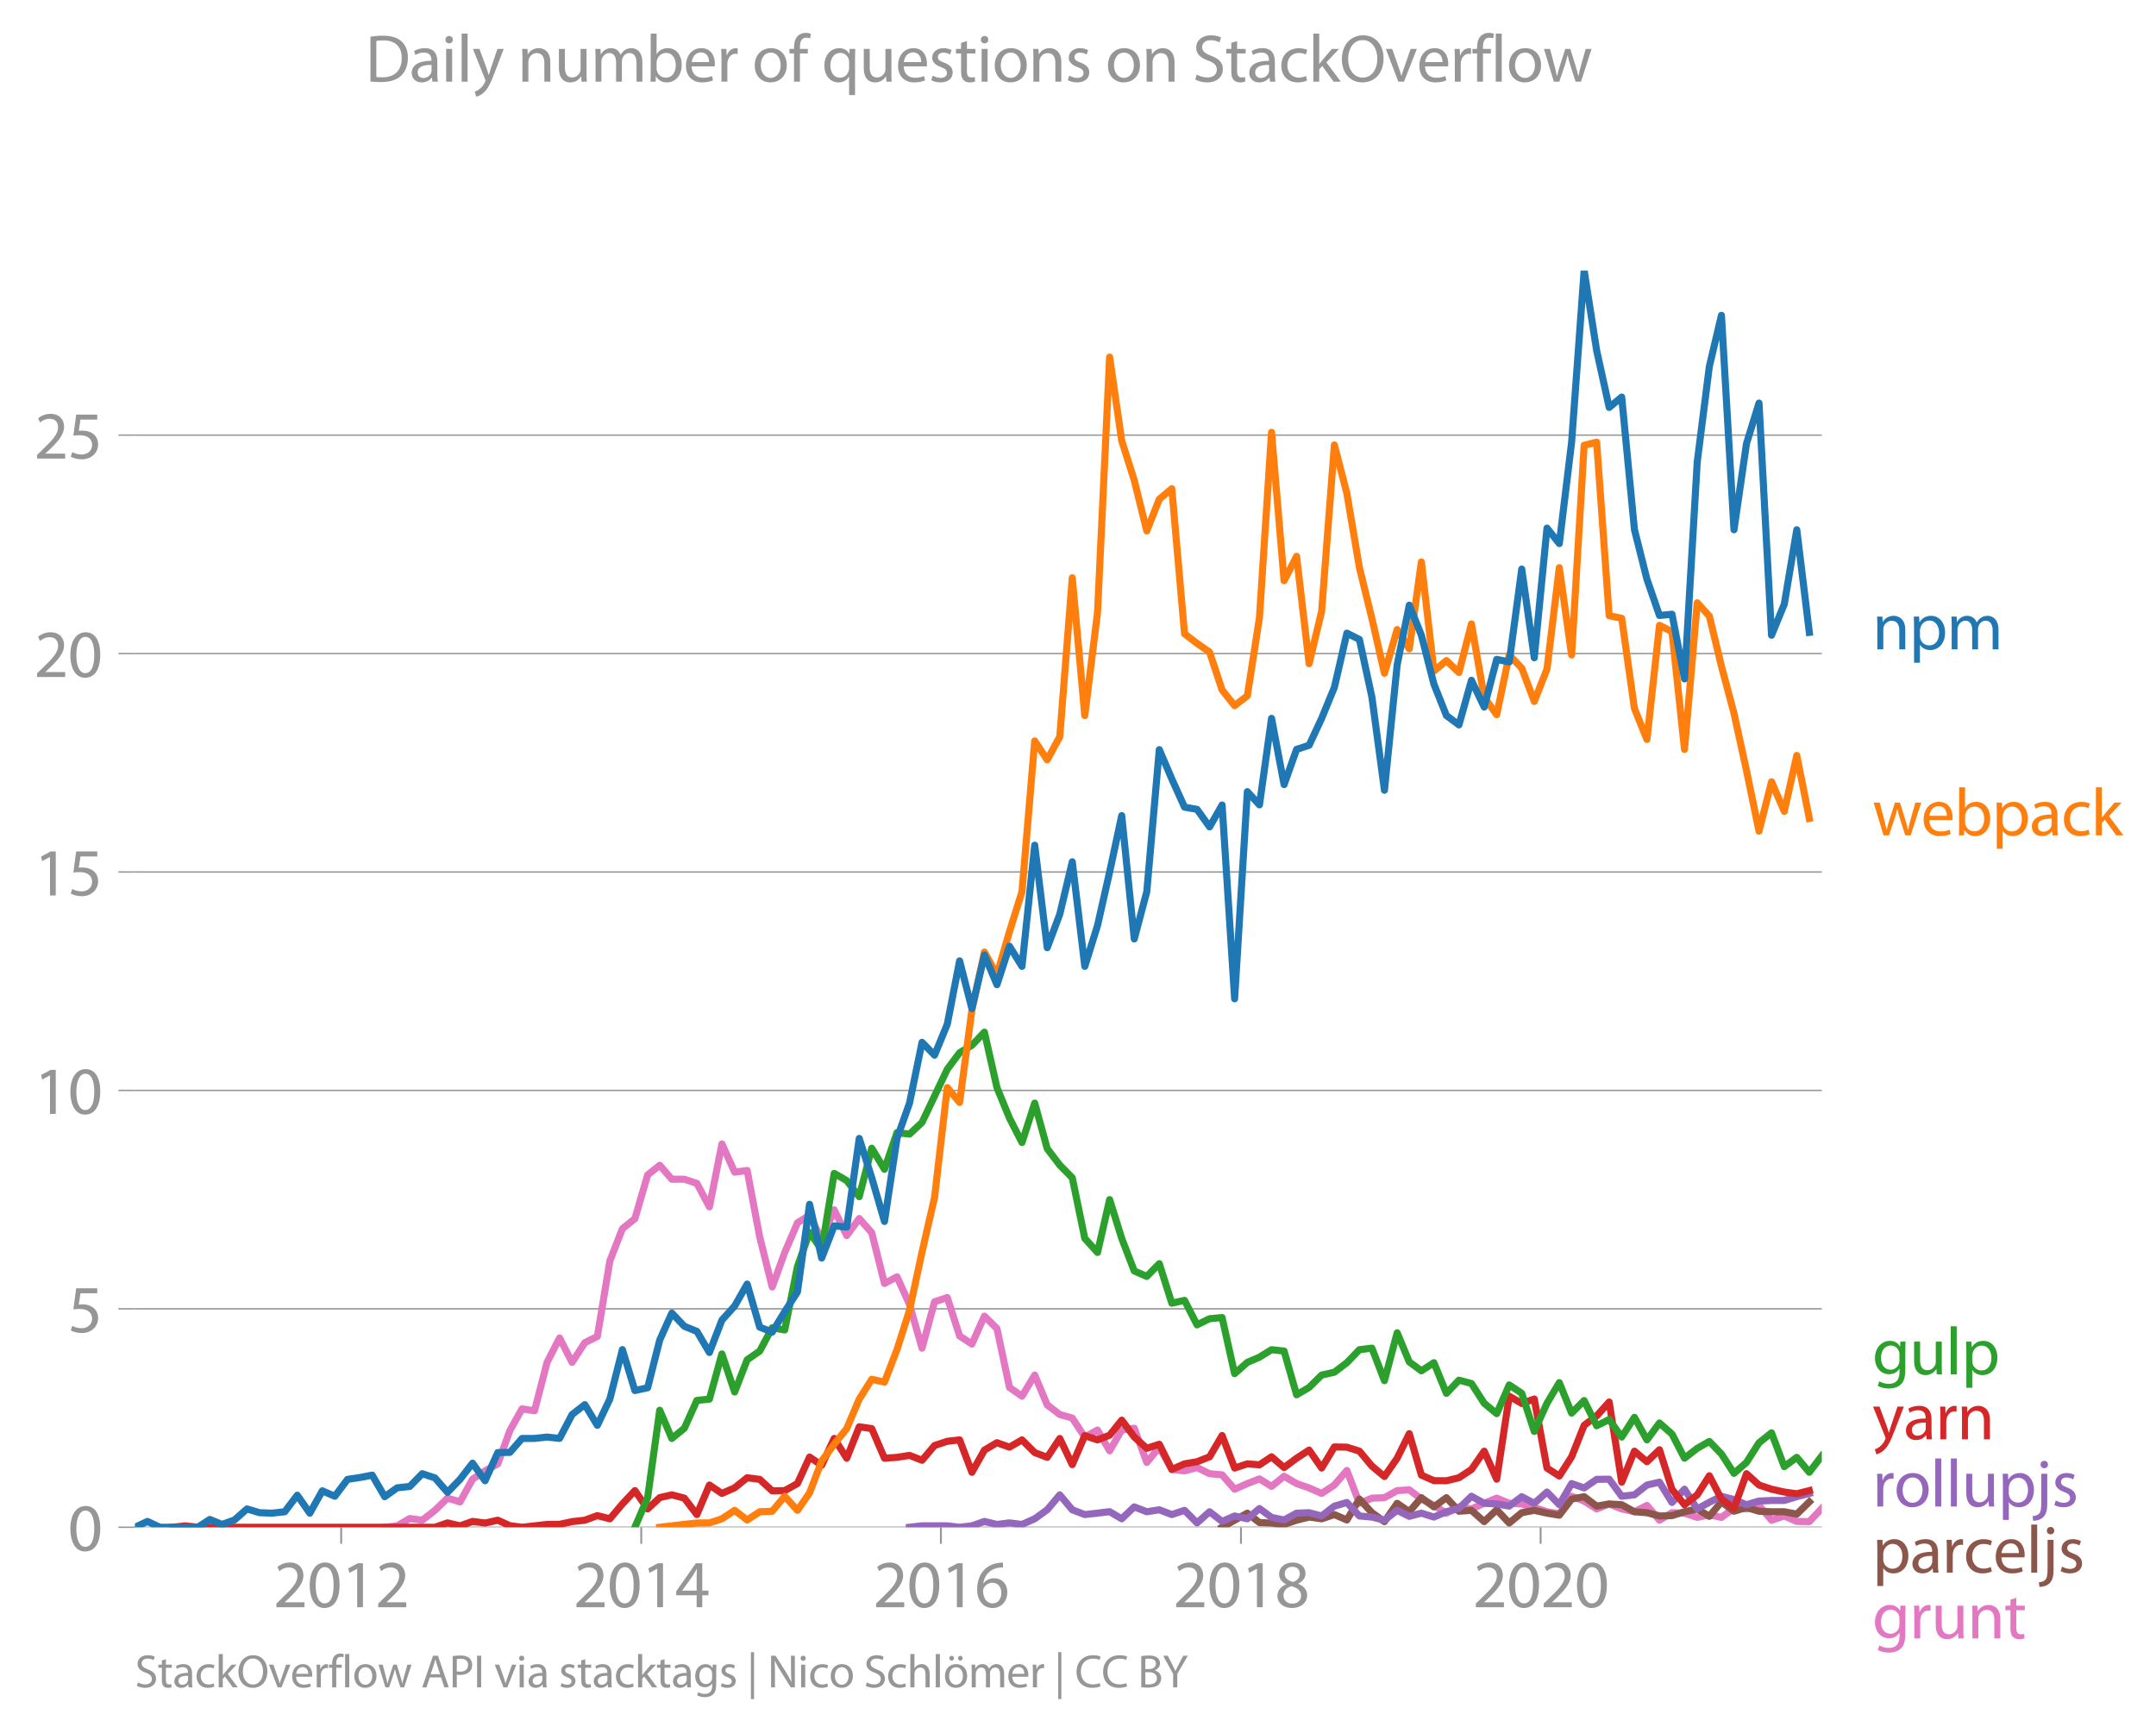 <svg height="489.243" viewBox="0 0 456.434 366.932" width="608.578" xmlns="http://www.w3.org/2000/svg" xmlns:xlink="http://www.w3.org/1999/xlink"><defs><style>*{stroke-linecap:butt;stroke-linejoin:round}</style></defs><g id="figure_1"><path d="M0 366.932h456.434V0H0z" style="fill:none" id="patch_1"/><g id="axes_1"><path d="M28.563 323.405h357.12V57.293H28.563z" style="fill:none" id="patch_2"/><g id="matplotlib.axis_1"><g id="xtick_1"><g id="line2d_1"><defs><path d="M0 0v3.5" id="m45eb10d0fd" style="stroke:#969696;stroke-width:.4"/></defs><use style="fill:#969696;stroke:#969696;stroke-width:.4" x="72.231" xlink:href="#m45eb10d0fd" y="323.405"/></g><g style="fill:#969696" transform="matrix(.14 0 0 -.14 57.868 340.345)" id="text_1"><defs><path d="M2944 0v467H1075v13l333 307c877 845 1434 1466 1434 2234 0 595-378 1209-1274 1209-480 0-890-179-1178-422l180-397c192 160 505 352 883 352 621 0 825-390 825-813-6-627-486-1164-1548-2176L288 346V0h2656z" id="MyriadPro-Regular-32" transform="scale(.016)"/><path d="M1677 4230c-845 0-1447-768-1447-2163C243 691 794-70 1606-70c922 0 1447 780 1447 2195 0 1325-499 2105-1376 2105zm-32-435c582 0 845-672 845-1696 0-1062-276-1734-852-1734-512 0-844 614-844 1696 0 1133 358 1734 851 1734z" id="MyriadPro-Regular-30" transform="scale(.016)"/><path d="M1510 0h544v4160h-480l-908-486 108-429 724 390h12V0z" id="MyriadPro-Regular-31" transform="scale(.016)"/></defs><use xlink:href="#MyriadPro-Regular-32"/><use x="51.3" xlink:href="#MyriadPro-Regular-30"/><use x="102.6" xlink:href="#MyriadPro-Regular-31"/><use x="153.9" xlink:href="#MyriadPro-Regular-32"/></g></g><g id="xtick_2"><use style="fill:#969696;stroke:#969696;stroke-width:.4" x="135.756" xlink:href="#m45eb10d0fd" y="323.405" id="line2d_2"/><g style="fill:#969696" transform="matrix(.14 0 0 -.14 121.392 340.345)" id="text_2"><defs><path d="M2560 0v1133h582v441h-582v2586h-608L96 1504v-371h1933V0h531zM666 1574v13l1017 1415c115 192 218 371 346 614h19c-13-218-19-435-19-653V1574H666z" id="MyriadPro-Regular-34" transform="scale(.016)"/></defs><use xlink:href="#MyriadPro-Regular-32"/><use x="51.3" xlink:href="#MyriadPro-Regular-30"/><use x="102.6" xlink:href="#MyriadPro-Regular-31"/><use x="153.9" xlink:href="#MyriadPro-Regular-34"/></g></g><g id="xtick_3"><use style="fill:#969696;stroke:#969696;stroke-width:.4" x="199.193" xlink:href="#m45eb10d0fd" y="323.405" id="line2d_3"/><g style="fill:#969696" transform="matrix(.14 0 0 -.14 184.83 340.345)" id="text_3"><defs><path d="M2662 4224c-102 0-243-6-409-32-525-64-986-275-1331-614-410-410-704-1056-704-1876C218 621 800-70 1690-70c864 0 1382 704 1382 1465 0 813-518 1344-1254 1344-461 0-807-217-1005-480h-19c96 685 563 1331 1446 1479 160 25 307 32 422 25v461zM1690 365c-589 0-903 505-916 1190 0 103 26 186 64 250 154 301 468 512 807 512 518 0 857-359 857-954s-326-998-806-998h-6z" id="MyriadPro-Regular-36" transform="scale(.016)"/></defs><use xlink:href="#MyriadPro-Regular-32"/><use x="51.3" xlink:href="#MyriadPro-Regular-30"/><use x="102.6" xlink:href="#MyriadPro-Regular-31"/><use x="153.9" xlink:href="#MyriadPro-Regular-36"/></g></g><g id="xtick_4"><use style="fill:#969696;stroke:#969696;stroke-width:.4" x="262.718" xlink:href="#m45eb10d0fd" y="323.405" id="line2d_4"/><g style="fill:#969696" transform="matrix(.14 0 0 -.14 248.355 340.345)" id="text_4"><defs><path d="M1062 2170c-512-218-825-589-825-1114C237 448 762-70 1632-70c794 0 1414 486 1414 1209 0 506-320 871-838 1075v20c512 243 685 620 685 972 0 519-403 1024-1210 1024-729 0-1286-448-1286-1107 0-358 198-717 659-934l6-19zm583-1831c-531 0-851 371-832 794 0 397 262 717 749 857 563-160 915-403 915-908 0-423-327-743-832-743zm6 3488c506 0 704-345 704-678 0-378-275-634-633-755-480 128-794 352-794 768 0 358 256 665 723 665z" id="MyriadPro-Regular-38" transform="scale(.016)"/></defs><use xlink:href="#MyriadPro-Regular-32"/><use x="51.3" xlink:href="#MyriadPro-Regular-30"/><use x="102.6" xlink:href="#MyriadPro-Regular-31"/><use x="153.9" xlink:href="#MyriadPro-Regular-38"/></g></g><g id="xtick_5"><use style="fill:#969696;stroke:#969696;stroke-width:.4" x="326.156" xlink:href="#m45eb10d0fd" y="323.405" id="line2d_5"/><g style="fill:#969696" transform="matrix(.14 0 0 -.14 311.793 340.345)" id="text_5"><use xlink:href="#MyriadPro-Regular-32"/><use x="51.3" xlink:href="#MyriadPro-Regular-30"/><use x="102.6" xlink:href="#MyriadPro-Regular-32"/><use x="153.9" xlink:href="#MyriadPro-Regular-30"/></g></g></g><g id="matplotlib.axis_2"><g id="ytick_1"><path clip-path="url(#p1c02da4134)" d="M28.563 323.405h357.12" style="fill:none;stroke:#969696;stroke-linecap:square;stroke-width:.3" id="line2d_6"/><g id="line2d_7"><defs><path d="M0 0h-3.5" id="m806d400b9b" style="stroke:#969696;stroke-width:.3"/></defs><use style="fill:#969696;stroke:#969696;stroke-width:.3" x="28.563" xlink:href="#m806d400b9b" y="323.405"/></g><use xlink:href="#MyriadPro-Regular-30" style="fill:#969696" transform="matrix(.14 0 0 -.14 14.382 328.375)" id="text_6"/></g><g id="ytick_2"><path clip-path="url(#p1c02da4134)" d="M28.563 277.152h357.12" style="fill:none;stroke:#969696;stroke-linecap:square;stroke-width:.3" id="line2d_8"/><use style="fill:#969696;stroke:#969696;stroke-width:.3" x="28.563" xlink:href="#m806d400b9b" y="277.152" id="line2d_9"/><g style="fill:#969696" transform="matrix(.14 0 0 -.14 14.382 282.122)" id="text_7"><defs><path d="M2771 4160H781L512 2163c154 19 339 45 576 45 832 0 1190-384 1197-922 0-556-455-902-986-902-377 0-717 128-889 230L269 186C467 58 851-70 1306-70c902 0 1548 608 1548 1420 0 525-268 884-595 1069-256 154-576 224-896 224-153 0-243-13-339-25l160 1068h1587v474z" id="MyriadPro-Regular-35" transform="scale(.016)"/></defs><use xlink:href="#MyriadPro-Regular-35"/></g></g><g id="ytick_3"><path clip-path="url(#p1c02da4134)" d="M28.563 230.898h357.12" style="fill:none;stroke:#969696;stroke-linecap:square;stroke-width:.3" id="line2d_10"/><use style="fill:#969696;stroke:#969696;stroke-width:.3" x="28.563" xlink:href="#m806d400b9b" y="230.898" id="line2d_11"/><g style="fill:#969696" transform="matrix(.14 0 0 -.14 7.2 235.868)" id="text_8"><use xlink:href="#MyriadPro-Regular-31"/><use x="51.3" xlink:href="#MyriadPro-Regular-30"/></g></g><g id="ytick_4"><path clip-path="url(#p1c02da4134)" d="M28.563 184.645h357.12" style="fill:none;stroke:#969696;stroke-linecap:square;stroke-width:.3" id="line2d_12"/><use style="fill:#969696;stroke:#969696;stroke-width:.3" x="28.563" xlink:href="#m806d400b9b" y="184.645" id="line2d_13"/><g style="fill:#969696" transform="matrix(.14 0 0 -.14 7.2 189.615)" id="text_9"><use xlink:href="#MyriadPro-Regular-31"/><use x="51.3" xlink:href="#MyriadPro-Regular-35"/></g></g><g id="ytick_5"><path clip-path="url(#p1c02da4134)" d="M28.563 138.391h357.12" style="fill:none;stroke:#969696;stroke-linecap:square;stroke-width:.3" id="line2d_14"/><use style="fill:#969696;stroke:#969696;stroke-width:.3" x="28.563" xlink:href="#m806d400b9b" y="138.391" id="line2d_15"/><g style="fill:#969696" transform="matrix(.14 0 0 -.14 7.2 143.361)" id="text_10"><use xlink:href="#MyriadPro-Regular-32"/><use x="51.3" xlink:href="#MyriadPro-Regular-30"/></g></g><g id="ytick_6"><path clip-path="url(#p1c02da4134)" d="M28.563 92.137h357.12" style="fill:none;stroke:#969696;stroke-linecap:square;stroke-width:.3" id="line2d_16"/><use style="fill:#969696;stroke:#969696;stroke-width:.3" x="28.563" xlink:href="#m806d400b9b" y="92.137" id="line2d_17"/><g style="fill:#969696" transform="matrix(.14 0 0 -.14 7.2 97.107)" id="text_11"><use xlink:href="#MyriadPro-Regular-32"/><use x="51.3" xlink:href="#MyriadPro-Regular-35"/></g></g></g><path clip-path="url(#p1c02da4134)" d="m81.442 323.405 2.65-.298 2.651-1.552 2.65.358 2.695-2.089 2.65-2.586 2.653.796 2.648-4.805 2.65-1.76 2.695-1.492 2.563-7.056 2.562-4.582 2.652.398 2.65-10.246 2.651-5.172 2.65 5.172 2.695-4.178 2.65-1.303 2.652-16.004 2.65-6.814 2.65-2.139 2.694-9.25 2.563-2.047 2.562 2.942 2.652.01 2.65.885 2.651 4.974 2.65-13.33 2.695 5.969 2.65-.348 2.652 14.075 2.65 10.593 2.65-7.31 2.693-6.267 2.564-1.62 2.562 5.2 2.652-6.346 2.65 5.451 2.651-3.6 2.65 3.003 2.695 10.743 2.65-1.412 2.652 5.888 2.649 9.221 2.65-9.817 2.694-.896 2.607 8.13 2.606 1.718 2.652-5.919 2.65 2.636 2.65 12.474 2.651 1.85 2.694-4.476 2.65 6.326 2.653 2.03 2.649.745 2.65 4.029 2.694-1.492 2.564 4.401 2.562-4.401 2.652-.378 2.65 7.241 2.65-3.233 2.651 4.725 2.694.299 2.65-.707 2.653 1.304 2.649.238 2.65 3.044 2.694-1.194 2.564-.99 2.561 1.587 2.653-2.138 2.65 1.541 2.65.925 2.651 1.164 2.694-1.79 2.65-3.074 2.653 6.953 2.649-1.094 2.65-.1 2.694-1.492 2.564-.17 2.561 1.96 2.653 1.344 2.65 1.641 2.65-1.333 2.651.438 2.694-1.194 2.65-1.094 2.653 1.094 2.648.14 2.65.755 2.695.896 2.607.411 2.605-3.694 2.652 1.015 2.65 1.67 2.651-1.054 2.65 1.055 2.695.597 2.65-1.343 2.653 3.133 2.648-1.591 2.65.099 2.695.895 2.563-.554 2.562.554 2.652-1.92 2.65.13 2.651-.746 2.65 3.133 2.695-.895 2.65 1.154 2.652.04 2.65-2.816" style="fill:none;stroke:#e377c2;stroke-linecap:square;stroke-width:1.5" id="line2d_18"/><path clip-path="url(#p1c02da4134)" d="m258.72 323.405 2.651-1.492 2.694-1.492 2.564 1.993 2.561.096 2.653.278 2.65-.875 2.65-.666 2.651.368 2.694-.896 2.65 1.144 2.653-4.426 2.649 2.885 2.65 1.89 2.694-3.88 2.564 1.77 2.561-2.963 2.653 1.95 2.65-1.95 2.65 2.874 2.651-.189 2.694 2.387 2.65-2.506 2.653 2.805 2.648-2.188 2.65-.498 2.695.597 2.607.432 2.605-3.416 2.652-.507 2.65 1.999 2.651-.458 2.65.16 2.695 1.492 2.65.199 2.653.696 2.648-.08 2.65-.815 2.695-.597 2.563 1.566 2.562-3.058 2.652 1.98 2.65-.787 2.651.786 2.65.11h2.695l2.65.507 2.652-2.596" style="fill:none;stroke:#8c564b;stroke-linecap:square;stroke-width:1.5" id="line2d_19"/><path clip-path="url(#p1c02da4134)" d="m192.547 323.405 2.649-.308 2.65.01h2.694l2.607.298 2.606-.298 2.652-.935 2.65.636 2.65-.328 2.651.328 2.694-1.193 2.65-1.91 2.653-3.163 2.649 3.163 2.65 1.014 2.694-.298 2.564-.32 2.562 1.514 2.652-2.527 2.65 1.035 2.65-.418 2.651 1.014 2.694-.895 2.65 2.656 2.653-2.357 2.649 2.049 2.65-1.154 2.694.597 2.564-2.174 2.561 1.875 2.653.547 2.65-1.442 2.65-.1 2.651.697 2.694-2.089 2.65-.766 2.653 2.855 2.649.229 2.65.666 2.694-2.089 2.564 1.268 2.561-.671 2.653.826 2.65-1.124 2.65-.727 2.651-2.556 2.694 1.492 2.65.14 2.653.457 2.648-2 2.65 1.403 2.695-2.387 2.607 2.675 2.605-4.466 2.652.925 2.65-1.82 2.651-.03 2.65 3.611 2.695-.298 2.65-2.08 2.653-.606 2.648 4.307 2.65-2.815 2.695 4.178 2.563-1.407 2.562-1.279 2.652.706 2.65 1.085 2.651-.776 2.65-.12h2.695l2.65-.805 2.652-.687" style="fill:none;stroke:#9467bd;stroke-linecap:square;stroke-width:1.5" id="line2d_20"/><g style="fill:#1f77b4" transform="matrix(.14 0 0 -.14 396.397 137.5)" id="text_12"><defs><path d="M467 0h563v1862c0 96 13 192 39 263 96 313 384 576 755 576 531 0 717-416 717-915V0h563v1850c0 1062-666 1318-1094 1318-512 0-871-288-1024-582h-13l-32 512H442c19-256 25-519 25-839V0z" id="MyriadPro-Regular-6e" transform="scale(.016)"/><path d="M467-1267h557V416h13c185-307 544-486 953-486 730 0 1408 550 1408 1664 0 940-563 1574-1312 1574-505 0-870-224-1100-602h-13l-26 532H442c12-295 25-615 25-1012v-3353zm557 3059c0 77 19 160 38 230 109 423 468 698 852 698 595 0 921-531 921-1152 0-710-345-1197-941-1197-403 0-742 269-844 659-13 71-26 148-26 231v531z" id="MyriadPro-Regular-70" transform="scale(.016)"/><path d="M467 0h551v1869c0 96 12 192 44 275 90 282 346 563 698 563 429 0 646-358 646-851V0h551v1914c0 102 19 204 45 281 96 275 345 512 665 512 455 0 672-358 672-953V0h551v1824c0 1075-608 1344-1018 1344-294 0-499-77-685-218-128-96-249-230-345-403h-13c-135 365-455 621-877 621-512 0-800-275-973-570h-19l-26 500H442c19-256 25-519 25-839V0z" id="MyriadPro-Regular-6d" transform="scale(.016)"/></defs><use xlink:href="#MyriadPro-Regular-6e"/><use x="55.5" xlink:href="#MyriadPro-Regular-70"/><use x="112.4" xlink:href="#MyriadPro-Regular-6d"/></g><g style="fill:#ff7f0e" transform="matrix(.14 0 0 -.14 396.397 176.89)" id="text_13"><defs><path d="M115 3098 1050 0h512l499 1472c109 333 205 653 281 1024h13c77-365 167-672 275-1018L3104 0h512l998 3098h-556l-442-1556c-102-364-186-691-237-1004h-19c-70 313-160 640-275 1011l-480 1549h-474l-505-1575c-103-339-205-672-276-985h-19c-57 320-141 640-230 985L691 3098H115z" id="MyriadPro-Regular-77" transform="scale(.016)"/><path d="M2957 1446c6 58 19 148 19 263 0 569-269 1459-1280 1459-902 0-1453-736-1453-1670C243 563 813-70 1766-70c493 0 832 108 1031 198l-96 403c-211-89-455-160-858-160-563 0-1049 314-1062 1075h2176zM787 1850c45 390 295 915 864 915 634 0 787-557 781-915H787z" id="MyriadPro-Regular-65" transform="scale(.016)"/><path d="M467 800c0-275-13-589-25-800h486l26 512h19c230-410 589-582 1037-582 691 0 1388 550 1388 1657 7 941-537 1581-1305 1581-499 0-858-224-1056-570h-13v1946H467V800zm557 998c0 90 19 167 32 231 115 429 474 691 858 691 601 0 921-531 921-1152 0-710-352-1190-941-1190-409 0-736 268-844 659-13 64-26 134-26 205v556z" id="MyriadPro-Regular-62" transform="scale(.016)"/><path d="M2643 1901c0 621-230 1267-1177 1267-391 0-762-109-1018-275l128-371c218 140 518 230 806 230 634 0 704-461 704-717v-64C890 1978 224 1568 224 819c0-448 320-889 947-889 442 0 775 217 947 460h20l44-390h512c-38 211-51 474-51 742v1159zm-544-858c0-57-13-121-32-179-89-262-345-518-749-518-288 0-531 172-531 537 0 602 698 711 1312 698v-538z" id="MyriadPro-Regular-61" transform="scale(.016)"/><path d="M2579 538c-160-71-371-154-691-154-614 0-1075 442-1075 1158 0 647 384 1172 1094 1172 307 0 519-71 653-148l128 436c-154 76-448 160-781 160-1011 0-1664-692-1664-1645C243 570 851-70 1786-70c416 0 742 108 889 185l-96 423z" id="MyriadPro-Regular-63" transform="scale(.016)"/><path d="M1024 4544H467V0h557v1165l288 320L2381 0h685L1702 1824l1197 1274h-678l-909-1069c-90-109-198-243-275-352h-13v2867z" id="MyriadPro-Regular-6b" transform="scale(.016)"/></defs><use xlink:href="#MyriadPro-Regular-77"/><use x="73.6" xlink:href="#MyriadPro-Regular-65"/><use x="123.7" xlink:href="#MyriadPro-Regular-62"/><use x="180.6" xlink:href="#MyriadPro-Regular-70"/><use x="237.5" xlink:href="#MyriadPro-Regular-61"/><use x="285.7" xlink:href="#MyriadPro-Regular-63"/><use x="330.5" xlink:href="#MyriadPro-Regular-6b"/></g><g style="fill:#2ca02c" transform="matrix(.14 0 0 -.14 396.397 291.03)" id="text_14"><defs><path d="M3110 2246c0 378 13 628 26 852h-493l-25-468h-13c-135 256-429 538-967 538-710 0-1395-595-1395-1645C243 666 794 13 1562 13c480 0 812 230 985 518h13V186c0-781-422-1082-998-1082-384 0-704 115-909 243l-141-429c250-166 659-256 1030-256 391 0 826 90 1127 372 301 268 441 704 441 1414v1798zm-556-928c0-96-13-204-45-300-122-359-435-576-781-576-608 0-915 505-915 1113 0 717 384 1171 921 1171 410 0 685-268 788-595 25-77 32-160 32-256v-557z" id="MyriadPro-Regular-67" transform="scale(.016)"/><path d="M3059 3098h-563V1197c0-103-19-205-51-288-103-250-365-512-743-512-512 0-691 397-691 985v1716H448V1286C448 198 1030-70 1517-70c550 0 877 326 1024 576h13l32-506h499c-19 243-26 525-26 845v2253z" id="MyriadPro-Regular-75" transform="scale(.016)"/><path d="M467 0h563v4544H467V0z" id="MyriadPro-Regular-6c" transform="scale(.016)"/></defs><use xlink:href="#MyriadPro-Regular-67"/><use x="55.9" xlink:href="#MyriadPro-Regular-75"/><use x="111" xlink:href="#MyriadPro-Regular-6c"/><use x="134.6" xlink:href="#MyriadPro-Regular-70"/></g><g style="fill:#d62728" transform="matrix(.14 0 0 -.14 396.397 304.786)" id="text_15"><defs><path d="M58 3098 1203 243c26-70 39-115 39-147s-20-77-45-134c-128-288-320-506-474-628-166-140-352-230-493-275l141-473c141 25 416 121 691 364 384 333 660 877 1063 1940l845 2208h-596l-614-1818c-77-224-141-461-198-646h-13c-51 185-128 428-199 633L672 3098H58z" id="MyriadPro-Regular-79" transform="scale(.016)"/><path d="M467 0h557v1651c0 96 13 186 26 263 76 422 358 723 755 723 77 0 134-7 192-19v531c-51 13-96 19-160 19-378 0-717-262-858-678h-25l-20 608H442c19-288 25-602 25-967V0z" id="MyriadPro-Regular-72" transform="scale(.016)"/></defs><use xlink:href="#MyriadPro-Regular-79"/><use x="47.1" xlink:href="#MyriadPro-Regular-61"/><use x="95.3" xlink:href="#MyriadPro-Regular-72"/><use x="128" xlink:href="#MyriadPro-Regular-6e"/></g><g style="fill:#9467bd" transform="matrix(.14 0 0 -.14 396.397 319.017)" id="text_16"><defs><path d="M1779 3168c-857 0-1536-608-1536-1645C243 544 890-70 1728-70c749 0 1542 499 1542 1644 0 948-601 1594-1491 1594zm-13-422c666 0 928-666 928-1191 0-697-403-1203-940-1203-551 0-941 512-941 1190 0 589 288 1204 953 1204z" id="MyriadPro-Regular-6f" transform="scale(.016)"/><path d="M-230-1350c300 0 710 102 960 352 275 281 371 672 371 1273v2823H538V493c0-743-58-992-212-1165C192-819-32-890-288-909l58-441zM826 4320c-212 0-359-154-359-352 0-186 135-346 346-346 224 0 358 160 352 346 0 198-135 352-339 352z" id="MyriadPro-Regular-6a" transform="scale(.016)"/><path d="M250 147C467 19 781-70 1120-70c736 0 1158 390 1158 934 0 461-275 730-812 934-404 154-589 269-589 525 0 231 185 423 518 423 288 0 512-103 634-180l141 410c-173 102-448 192-762 192-666 0-1069-410-1069-909 0-371 263-678 819-877 416-153 576-300 576-569 0-256-192-461-601-461-282 0-576 115-743 224L250 147z" id="MyriadPro-Regular-73" transform="scale(.016)"/></defs><use xlink:href="#MyriadPro-Regular-72"/><use x="32.7" xlink:href="#MyriadPro-Regular-6f"/><use x="87.6" xlink:href="#MyriadPro-Regular-6c"/><use x="111.2" xlink:href="#MyriadPro-Regular-6c"/><use x="134.8" xlink:href="#MyriadPro-Regular-75"/><use x="189.9" xlink:href="#MyriadPro-Regular-70"/><use x="246.8" xlink:href="#MyriadPro-Regular-6a"/><use x="271.1" xlink:href="#MyriadPro-Regular-73"/></g><g style="fill:#8c564b" transform="matrix(.14 0 0 -.14 396.397 333.017)" id="text_17"><use xlink:href="#MyriadPro-Regular-70"/><use x="56.9" xlink:href="#MyriadPro-Regular-61"/><use x="105.1" xlink:href="#MyriadPro-Regular-72"/><use x="137.8" xlink:href="#MyriadPro-Regular-63"/><use x="182.6" xlink:href="#MyriadPro-Regular-65"/><use x="232.7" xlink:href="#MyriadPro-Regular-6c"/><use x="256.3" xlink:href="#MyriadPro-Regular-6a"/><use x="280.6" xlink:href="#MyriadPro-Regular-73"/></g><g style="fill:#e377c2" transform="matrix(.14 0 0 -.14 396.397 346.952)" id="text_18"><defs><path d="M595 3667v-569H115v-429h480V979c0-365 58-640 218-806C947 19 1158-70 1421-70c217 0 390 38 499 83l-26 422c-83-25-172-38-326-38-314 0-422 217-422 601v1671h806v429h-806v742l-551-173z" id="MyriadPro-Regular-74" transform="scale(.016)"/></defs><use xlink:href="#MyriadPro-Regular-67"/><use x="55.9" xlink:href="#MyriadPro-Regular-72"/><use x="88.6" xlink:href="#MyriadPro-Regular-75"/><use x="143.7" xlink:href="#MyriadPro-Regular-6e"/><use x="199.2" xlink:href="#MyriadPro-Regular-74"/></g><g style="fill:#969696" transform="matrix(.097 0 0 -.097 28.563 357.303)" id="text_19"><defs><path d="M269 211C499 58 954-70 1370-70c1017 0 1510 582 1510 1248 0 633-371 985-1101 1267-595 230-857 429-857 832 0 294 224 646 812 646 391 0 679-128 820-205l153 455c-192 109-512 211-953 211-839 0-1396-499-1396-1171 0-608 436-973 1140-1223 582-224 812-454 812-857 0-435-332-736-902-736-384 0-749 128-998 281L269 211z" id="MyriadPro-Regular-53" transform="scale(.016)"/><path d="M2234 4384c-1152 0-2004-896-2004-2266C230 813 1030-70 2170-70c1100 0 2003 787 2003 2272 0 1280-762 2182-1939 2182zm-26-454c928 0 1376-896 1376-1754 0-979-499-1792-1382-1792-877 0-1376 826-1376 1747 0 947 460 1799 1382 1799z" id="MyriadPro-Regular-4f" transform="scale(.016)"/><path d="M83 3098 1261 0h537l1216 3098h-588l-602-1741c-102-282-192-538-262-794h-20c-64 256-147 512-249 794L685 3098H83z" id="MyriadPro-Regular-76" transform="scale(.016)"/><path d="M1082 0v2669h748v429h-748v166c0 474 121 896 601 896 160 0 275-32 359-70l76 435c-108 45-281 89-480 89-262 0-544-83-755-288-262-249-358-646-358-1081v-147H90v-429h435V0h557z" id="MyriadPro-Regular-66" transform="scale(.016)"/><path d="M2714 1357 3174 0h596L2298 4314h-672L160 0h576l448 1357h1530zm-1415 435 423 1248c83 262 153 525 217 781h13c64-250 128-506 224-787l422-1242H1299z" id="MyriadPro-Regular-41" transform="scale(.016)"/><path d="M486 0h557v1728c128-32 282-38 448-38 544 0 1024 160 1319 473 217 224 332 531 332 922 0 384-140 697-377 902-256 231-659 359-1210 359-448 0-800-39-1069-84V0zm557 3859c96 26 282 45 525 45 614 0 1018-275 1018-845 0-595-410-921-1082-921-186 0-339 12-461 44v1677z" id="MyriadPro-Regular-50" transform="scale(.016)"/><path d="M486 4314V0h557v4314H486z" id="MyriadPro-Regular-49" transform="scale(.016)"/><path d="M1030 0v3098H467V0h563zM749 4320c-205 0-352-154-352-352 0-192 141-346 339-346 224 0 365 154 358 346 0 198-134 352-345 352z" id="MyriadPro-Regular-69" transform="scale(.016)"/><path d="M550 4800v-6400h429v6400H550z" id="MyriadPro-Regular-7c" transform="scale(.016)"/><path d="M1011 0v1843c0 717-13 1235-45 1779l20 7c217-467 505-960 806-1440L3162 0h563v4314h-525V2509c0-672 13-1197 64-1773l-13-6c-205 441-454 896-774 1401L1094 4314H486V0h525z" id="MyriadPro-Regular-4e" transform="scale(.016)"/><path d="M467 0h563v1869c0 109 7 192 39 269 102 307 390 563 755 563 531 0 717-423 717-922V0h563v1843c0 1069-666 1325-1082 1325-211 0-409-64-576-160-172-96-313-237-403-397h-13v1933H467V0z" id="MyriadPro-Regular-68" transform="scale(.016)"/><path d="M1165 3648c185 0 313 154 313 326 0 186-134 327-313 327s-327-147-327-327c0-172 135-326 320-326h7zm1184 0c185 0 313 154 313 326 0 186-134 327-313 327s-320-147-320-327c0-172 128-326 313-326h7zm-570-480c-857 0-1536-608-1536-1645C243 544 890-70 1728-70c749 0 1542 499 1542 1644 0 948-601 1594-1491 1594zm-13-422c666 0 928-666 928-1191 0-697-403-1203-940-1203-551 0-941 512-941 1190 0 589 288 1204 953 1204z" id="MyriadPro-Regular-f6" transform="scale(.016)"/><path d="M3386 582c-224-108-570-179-909-179-1050 0-1658 679-1658 1735 0 1132 672 1779 1683 1779 359 0 660-77 871-179l134 454c-147 77-486 192-1024 192-1337 0-2253-915-2253-2266C230 704 1146-70 2362-70c524 0 934 108 1139 211l-115 441z" id="MyriadPro-Regular-43" transform="scale(.016)"/><path d="M486 13c186-26 480-51 864-51 704 0 1191 128 1492 403 217 211 364 493 364 864 0 640-480 979-889 1081v13c454 167 729 531 729 947 0 340-134 596-358 762-269 218-627 314-1184 314-390 0-774-39-1018-90V13zm557 3865c90 20 237 39 493 39 563 0 947-199 947-704 0-416-345-723-934-723h-506v1388zm0-1811h461c608 0 1114-243 1114-832 0-627-532-838-1108-838-198 0-358 6-467 25v1645z" id="MyriadPro-Regular-42" transform="scale(.016)"/><path d="M2010 0v1837l1446 2477h-634l-620-1191c-167-326-314-608-436-889h-12c-135 300-263 563-429 889L717 4314H83l1363-2484V0h564z" id="MyriadPro-Regular-59" transform="scale(.016)"/></defs><use xlink:href="#MyriadPro-Regular-53"/><use x="49.3" xlink:href="#MyriadPro-Regular-74"/><use x="82.4" xlink:href="#MyriadPro-Regular-61"/><use x="130.6" xlink:href="#MyriadPro-Regular-63"/><use x="175.4" xlink:href="#MyriadPro-Regular-6b"/><use x="222.3" xlink:href="#MyriadPro-Regular-4f"/><use x="291.2" xlink:href="#MyriadPro-Regular-76"/><use x="339.3" xlink:href="#MyriadPro-Regular-65"/><use x="389.4" xlink:href="#MyriadPro-Regular-72"/><use x="422.1" xlink:href="#MyriadPro-Regular-66"/><use x="451.3" xlink:href="#MyriadPro-Regular-6c"/><use x="474.9" xlink:href="#MyriadPro-Regular-6f"/><use x="529.8" xlink:href="#MyriadPro-Regular-77"/><use x="603.4" xlink:href="#MyriadPro-Regular-20"/><use x="624.6" xlink:href="#MyriadPro-Regular-41"/><use x="685.8" xlink:href="#MyriadPro-Regular-50"/><use x="739" xlink:href="#MyriadPro-Regular-49"/><use x="762.9" xlink:href="#MyriadPro-Regular-20"/><use x="784.1" xlink:href="#MyriadPro-Regular-76"/><use x="832.2" xlink:href="#MyriadPro-Regular-69"/><use x="855.6" xlink:href="#MyriadPro-Regular-61"/><use x="903.8" xlink:href="#MyriadPro-Regular-20"/><use x="925" xlink:href="#MyriadPro-Regular-73"/><use x="964.6" xlink:href="#MyriadPro-Regular-74"/><use x="997.7" xlink:href="#MyriadPro-Regular-61"/><use x="1045.9" xlink:href="#MyriadPro-Regular-63"/><use x="1090.7" xlink:href="#MyriadPro-Regular-6b"/><use x="1137.6" xlink:href="#MyriadPro-Regular-74"/><use x="1170.7" xlink:href="#MyriadPro-Regular-61"/><use x="1218.9" xlink:href="#MyriadPro-Regular-67"/><use x="1274.8" xlink:href="#MyriadPro-Regular-73"/><use x="1314.4" xlink:href="#MyriadPro-Regular-20"/><use x="1335.6" xlink:href="#MyriadPro-Regular-7c"/><use x="1359.5" xlink:href="#MyriadPro-Regular-20"/><use x="1380.7" xlink:href="#MyriadPro-Regular-4e"/><use x="1446.5" xlink:href="#MyriadPro-Regular-69"/><use x="1469.9" xlink:href="#MyriadPro-Regular-63"/><use x="1514.7" xlink:href="#MyriadPro-Regular-6f"/><use x="1569.6" xlink:href="#MyriadPro-Regular-20"/><use x="1590.8" xlink:href="#MyriadPro-Regular-53"/><use x="1640.1" xlink:href="#MyriadPro-Regular-63"/><use x="1684.9" xlink:href="#MyriadPro-Regular-68"/><use x="1740.4" xlink:href="#MyriadPro-Regular-6c"/><use x="1764" xlink:href="#MyriadPro-Regular-f6"/><use x="1818.9" xlink:href="#MyriadPro-Regular-6d"/><use x="1902.3" xlink:href="#MyriadPro-Regular-65"/><use x="1952.4" xlink:href="#MyriadPro-Regular-72"/><use x="1985.1" xlink:href="#MyriadPro-Regular-20"/><use x="2006.3" xlink:href="#MyriadPro-Regular-7c"/><use x="2030.2" xlink:href="#MyriadPro-Regular-20"/><use x="2051.4" xlink:href="#MyriadPro-Regular-43"/><use x="2109.4" xlink:href="#MyriadPro-Regular-43"/><use x="2167.4" xlink:href="#MyriadPro-Regular-20"/><use x="2188.6" xlink:href="#MyriadPro-Regular-42"/><use x="2242.8" xlink:href="#MyriadPro-Regular-59"/></g><g style="fill:#969696" transform="matrix(.14 0 0 -.14 77.337 17.293)" id="text_20"><defs><path d="M486 13c282-32 615-51 1012-51 838 0 1504 217 1907 620 403 397 621 973 621 1677 0 698-224 1197-608 1549-378 352-948 538-1748 538-441 0-844-39-1184-90V13zm557 3833c147 32 365 58 653 58 1178 0 1754-646 1747-1664 0-1165-646-1830-1837-1830-217 0-422 6-563 32v3404z" id="MyriadPro-Regular-44" transform="scale(.016)"/><path d="M2579-1267h563v3513c0 320 7 589 20 852h-532l-19-468h-13c-153 301-473 538-953 538-653 0-1402-512-1402-1670C243 557 832-70 1555-70c499 0 845 243 1011 550h13v-1747zm0 2528c0-83-19-192-45-269-128-390-441-614-806-614-621 0-915 537-915 1152 0 697 352 1190 934 1190 423 0 723-294 807-640 19-70 25-160 25-237v-582z" id="MyriadPro-Regular-71" transform="scale(.016)"/></defs><use xlink:href="#MyriadPro-Regular-44"/><use x="66.6" xlink:href="#MyriadPro-Regular-61"/><use x="114.8" xlink:href="#MyriadPro-Regular-69"/><use x="138.2" xlink:href="#MyriadPro-Regular-6c"/><use x="161.8" xlink:href="#MyriadPro-Regular-79"/><use x="208.9" xlink:href="#MyriadPro-Regular-20"/><use x="230.1" xlink:href="#MyriadPro-Regular-6e"/><use x="285.6" xlink:href="#MyriadPro-Regular-75"/><use x="340.7" xlink:href="#MyriadPro-Regular-6d"/><use x="424.1" xlink:href="#MyriadPro-Regular-62"/><use x="481" xlink:href="#MyriadPro-Regular-65"/><use x="531.1" xlink:href="#MyriadPro-Regular-72"/><use x="563.8" xlink:href="#MyriadPro-Regular-20"/><use x="585" xlink:href="#MyriadPro-Regular-6f"/><use x="639.9" xlink:href="#MyriadPro-Regular-66"/><use x="669.1" xlink:href="#MyriadPro-Regular-20"/><use x="690.3" xlink:href="#MyriadPro-Regular-71"/><use x="746.6" xlink:href="#MyriadPro-Regular-75"/><use x="801.7" xlink:href="#MyriadPro-Regular-65"/><use x="851.8" xlink:href="#MyriadPro-Regular-73"/><use x="891.4" xlink:href="#MyriadPro-Regular-74"/><use x="924.5" xlink:href="#MyriadPro-Regular-69"/><use x="947.9" xlink:href="#MyriadPro-Regular-6f"/><use x="1002.8" xlink:href="#MyriadPro-Regular-6e"/><use x="1058.3" xlink:href="#MyriadPro-Regular-73"/><use x="1097.9" xlink:href="#MyriadPro-Regular-20"/><use x="1119.1" xlink:href="#MyriadPro-Regular-6f"/><use x="1174" xlink:href="#MyriadPro-Regular-6e"/><use x="1229.5" xlink:href="#MyriadPro-Regular-20"/><use x="1250.7" xlink:href="#MyriadPro-Regular-53"/><use x="1300" xlink:href="#MyriadPro-Regular-74"/><use x="1333.1" xlink:href="#MyriadPro-Regular-61"/><use x="1381.3" xlink:href="#MyriadPro-Regular-63"/><use x="1426.1" xlink:href="#MyriadPro-Regular-6b"/><use x="1473" xlink:href="#MyriadPro-Regular-4f"/><use x="1541.9" xlink:href="#MyriadPro-Regular-76"/><use x="1590" xlink:href="#MyriadPro-Regular-65"/><use x="1640.1" xlink:href="#MyriadPro-Regular-72"/><use x="1672.8" xlink:href="#MyriadPro-Regular-66"/><use x="1702" xlink:href="#MyriadPro-Regular-6c"/><use x="1725.6" xlink:href="#MyriadPro-Regular-6f"/><use x="1780.5" xlink:href="#MyriadPro-Regular-77"/></g><path clip-path="url(#p1c02da4134)" d="m36.515 323.405 2.65-.298 2.694.298h50.229l2.65-.925 2.653.627 2.648-.935 2.65.338 2.695-.597 2.563 1.162 2.562.33 5.303-.597 2.65-.02 2.65-.577 2.695-.298 2.65-.975 2.652.677 2.65-3.144 2.65-2.825 2.694 3.88 2.563-2.398 2.562-.586 2.652.696 2.65 3.481 2.651-6.256 2.65 1.78 2.695-1.193 2.65-2.129 2.652.338 2.65 2.437 2.65-.05 2.693-1.492 2.564-5.616 2.562 1.737 2.652-5.68 2.65 4.188 2.651-6.655 2.65.388 2.695 6.267 2.65-.179 2.652-.418 2.649 1.035 2.65-3.124 2.694-.895 2.607-.298 2.606 6.863 2.652-4.705 2.65-1.561 2.65.944 2.651-1.541 2.694 2.685 2.65 1.015 2.653-3.999 2.649 5.54 2.65-6.137 2.694.896 2.564-.991 2.562-3.187 2.652 3.561 2.65 2.407 2.65-.865 2.651 5.341 2.694-1.193 2.65-.448 2.653-1.044 2.649-4.506 2.65 6.893 2.694-.895 2.564.213 2.561-1.705 2.653 2.277 2.65-1.979 2.65-1.72 2.651 3.809 2.694-4.476 2.65.05 2.653.845 2.649 3.163 2.65 2.208 2.694-3.879 2.564-5.2 2.561 8.781 2.653 1.174 2.65.02 2.65-.637 2.651-1.75 2.694-3.88 2.65 5.938 2.653-17.576 2.648 1.542 2.65-.945 2.695 14.622 2.607 1.687 2.605-4.074 2.652-6.665 2.65-1.99 2.651-2.944 2.65 16.97 2.695-6.565 2.65 2.238 2.653-2.536 2.648 8.395 2.65 3.243 2.695-2.09 2.563-4.038 2.562 4.934 2.652 1.96 2.65-7.331 2.651 2.397 2.65.885 2.695.597 2.65.368 2.652-.667h0" style="fill:none;stroke:#d62728;stroke-linecap:square;stroke-width:1.5" id="line2d_21"/><path clip-path="url(#p1c02da4134)" d="m134.409 323.405 2.694-6.266 2.563-18.513 2.562 5.98 2.652-2.17 2.65-5.888 2.651-.278 2.65-9.57 2.695 8.058 2.65-6.814 2.652-1.84 2.65-4.944 2.65.468 2.693-13.429 2.564-7.236 2.562 3.655 2.652-16.144 2.65 1.522 2.651 3.412 2.65-10.275 2.695 4.476 2.65-7.769 2.652.309 2.649-2.467 2.65-5.59 2.694-5.67 2.607-3.499 2.606-1.574 2.652-2.785 2.65 11.737 2.65 6.456 2.651 5.182 2.694-8.355 2.65 9.648 2.653 3.482 2.649 2.685 2.65 12.832 2.694 2.984 2.564-11.19 2.562 8.206 2.652 6.903 2.65 1.154 2.65-2.695 2.651 8.365 2.694-.597 2.65 5.183 2.653-1.304 2.649-.238 2.65 11.876 2.694-2.387 2.564-1.098 2.561-1.588 2.653.289 2.65 9.26 2.65-1.551 2.651-2.626 2.694-.597 2.65-2.02 2.653-2.755 2.649-.328 2.65 6.893 2.694-10.145 2.564 6.16 2.561 1.897 2.653-1.721 2.65 6.495 2.65-2.795 2.651.706 2.694 4.178 2.65 2.208 2.653-6.087 2.648 1.77 2.65 8.077 2.695-5.968 2.607-4.363 2.605 6.452 2.652-2.656 2.65 5.342 2.651-1.333 2.65 3.72 2.695-4.178 2.65 4.775 2.653-3.581 2.648 2.347 2.65 5.113 2.695-2.089 2.563-1.46 2.562 2.654 2.652 4.108 2.65-2.318 2.651-4.158 2.65-2.108 2.695 7.161 2.65-1.969 2.652 3.163 2.65-3.471" style="fill:none;stroke:#2ca02c;stroke-linecap:square;stroke-width:1.5" id="line2d_22"/><path clip-path="url(#p1c02da4134)" d="m139.666 323.405 2.562-.298 2.652-.319 2.65-.278 2.651-.03 2.65-.865 2.695-1.79 2.65 2.038 2.652-1.74 2.65-.11 2.65-3.173 2.693 2.984 2.564-3.687 2.562-6.757 2.652-3.551 2.65-3.313 2.651-6.246 2.65-4.198 2.695.597 2.65-6.883 2.652-8.336 2.649-12.324 2.65-11.549 2.694-23.276 2.607 3.149 2.606-19.561 2.652-12.285 2.65 4.824 2.65-9.14 2.651-8.466 2.694-31.93 2.65 4.009 2.653-4.904 2.649-33.64 2.65 29.164 2.694-21.784 2.564-54.119 2.562 17.713 2.652 8.366 2.65 10.732 2.65-6.724 2.651-2.228 2.694 30.736 2.65 2.02 2.653 1.86 2.649 8.007 2.65 3.332 2.694-2.089 2.564-16.55 2.561-39.252 2.653 31.432 2.65-5.172 2.65 22.748 2.651-11.11 2.694-35.213 2.65 10.246 2.653 15.716 2.649 10.802 2.65 11.579 2.694-9.251 2.564 4.082 2.561-18.406 2.653 23.097 2.65-2.208 2.65 2.517 2.651-10.276 2.694 15.518 2.65 3.7 2.653-12.653 2.648 2.786 2.65 7.062 2.695-6.864 2.607-21.464 2.605 18.48 2.652-44.393 2.65-.666 2.651 36.744 2.65.557 2.695 19.098 2.65 6.555 2.653-24.161 2.648 1.343 2.65 24.917 2.695-31.035 2.563 2.814 2.562 10.615 2.652 9.957 2.65 12.125 2.651 12.852 2.65-10.465 2.695 6.267 2.65-11.837 2.652 13.329" style="fill:none;stroke:#ff7f0e;stroke-linecap:square;stroke-width:1.5" id="line2d_23"/><path clip-path="url(#p1c02da4134)" d="m28.563 323.405 2.65-1.233 2.653 1.233h7.993l2.564-1.652 2.561 1.055 2.653-.945 2.65-2.337 2.65.796 2.651.099 2.694-.298 2.65-3.502 2.653 3.8 2.648-4.725 2.651 1.144 2.694-3.58 2.607-.382 2.605-.514 2.652 4.566 2.65-1.88 2.651-.279 2.65-2.705 2.695.895 2.65 3.044 2.653-2.746 2.648-3.422 2.65 3.72 2.695-5.968 2.563-.042 2.562-2.942 2.652-.01 2.65-.288 2.651.288 2.65-5.063 2.695-2.089 2.65 4.377 2.652-5.57 2.65-10.464 2.65 8.673 2.694-.596 2.563-10.104 2.562-5.712 2.652 2.805 2.65 1.074 2.651 4.476 2.65-6.863 2.695-2.984 2.65-4.645 2.652 9.12 2.65 1.055 2.65-4.337 2.693-4.177 2.564-18.555 2.562 11.393 2.652-6.834 2.65.269 2.651-18.77 2.65 8.325 2.695 9.251 2.65-17.576 2.652-7.49 2.649-12.862 2.65 2.716 2.694-6.565 2.607-13.408 2.606 10.125 2.652-11.37 2.65 6.297 2.65-8.146 2.651 4.267 2.694-25.663 2.65 21.704 2.653-7.082 2.649-11.111 2.65 22.152 2.694-8.654 2.564-11.34 2.562-11.936 2.652 26.12 2.65-10.006 2.65-30.08 2.651 6.207 2.694 5.969 2.65.467 2.653 3.71 2.649-4.635 2.65 41.041 2.694-43.866 2.564 2.803 2.561-18.32 2.653 14.025 2.65-7.46 2.65-.866 2.651-5.7 2.694-6.564 2.65-11.479 2.653 1.333 2.649 12.235 2.65 19.695 2.694-26.559 2.564-12.629 2.561 6.363 2.653 10.354 2.65 6.655 2.65 1.98 2.651-9.44 2.694 5.67 2.65-10.107 2.653.557 2.648-19.675 2.65 18.78 2.695-27.453 2.607 3.272 2.605-21.475 2.652-36.337 2.65 16.94 2.651 12.046 2.65-2.199 2.695 28.05 2.65 10.535 2.653 7.669 2.648-.269 2.65 13.697 2.695-45.955 2.563-20.206 2.562-10.828 2.652 45.408 2.65-18.253 2.651-8.574 2.65 49.158 2.695-6.565 2.65-15.766 2.652 21.734h0" style="fill:none;stroke:#1f77b4;stroke-linecap:square;stroke-width:1.5" id="line2d_24"/></g></g><defs><clipPath id="p1c02da4134"><path d="M28.563 57.293h357.12v266.112H28.563z"/></clipPath></defs></svg>